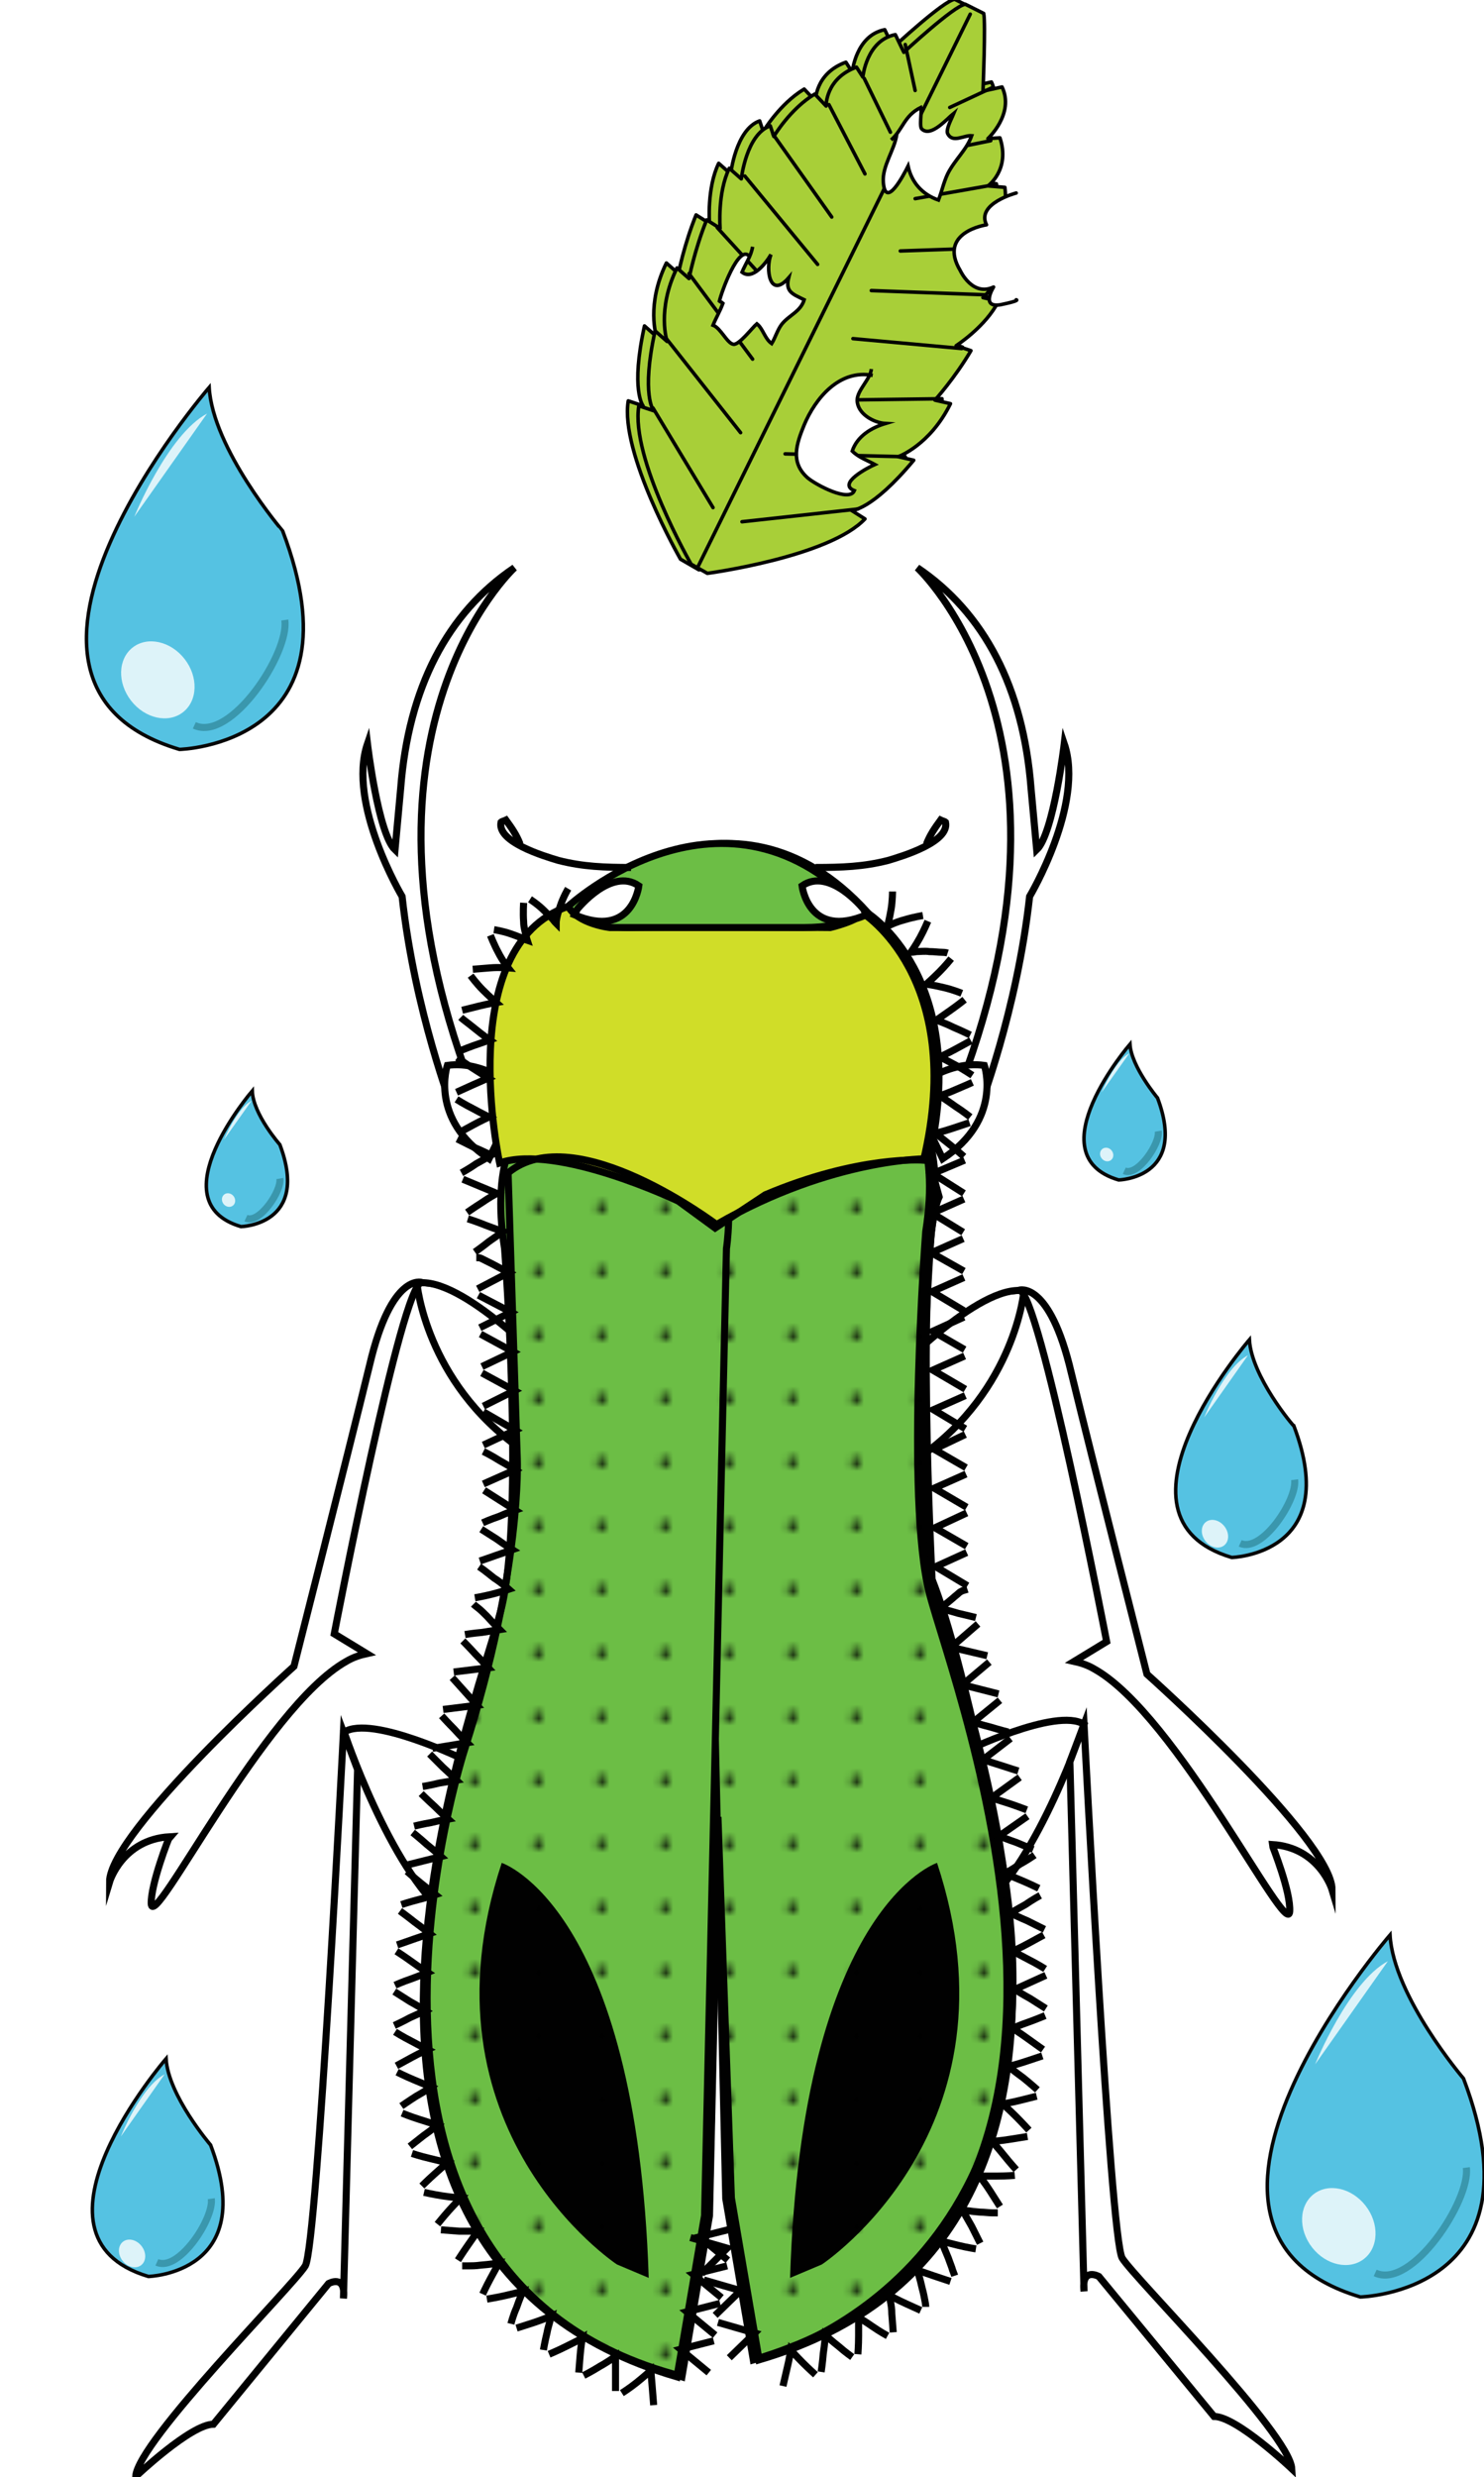 <?xml version="1.0" encoding="utf-8"?>
<!-- Generator: Adobe Illustrator 17.1.0, SVG Export Plug-In . SVG Version: 6.00 Build 0)  -->
<!DOCTYPE svg PUBLIC "-//W3C//DTD SVG 1.1//EN" "http://www.w3.org/Graphics/SVG/1.1/DTD/svg11.dtd">
<svg version="1.1" xmlns="http://www.w3.org/2000/svg" xmlns:xlink="http://www.w3.org/1999/xlink" x="0px" y="0px"
	 viewBox="0 0 210 350.4" enable-background="new 0 0 210 350.4" xml:space="preserve">
<pattern  x="-210" y="-178.5" width="8.7" height="8.7" patternUnits="userSpaceOnUse" id="New_Pattern_Swatch_12" viewBox="0 -8.7 8.7 8.7" overflow="visible">
	<g>
		<polygon fill="none" points="8.7,0 0,0 0,-8.7 8.7,-8.7 		"/>
		<g>
			<path fill="#010101" d="M5-4.5c0,0.4-0.3,0.7-0.7,0.7C4-3.8,3.7-4.1,3.7-4.5c0-0.4,0.3-0.7,0.7-0.7C4.7-5.2,5-4.9,5-4.5z"/>
		</g>
	</g>
</pattern>
<g id="legs">
	<path fill="#FFFFFF" stroke="#010101" stroke-miterlimit="10" d="M56.7,111.5c1.1-14.2,6.6-24.8,16.1-31.2c0,0-25.9,23.8-5.2,75.7
		l-3.4,1.3c-0.2-0.6-5.5-14.2-7.3-30.5c0,0-7.8-13.1-4.9-21.6c0,0,1.5,12.7,3.9,15L56.7,111.5z"/>
	<path fill="#FFFFFF" stroke="#010101" stroke-miterlimit="10" d="M69.2,163.9c-8.5-5.6-5.9-13.2-5.9-13.2
		c5.5-0.8,10.5,3.7,10.5,3.7L69.2,163.9z"/>
	<path fill="#FFFFFF" stroke="#010101" stroke-miterlimit="10" d="M145.9,111.5c-1.1-14.2-6.6-24.8-16.1-31.2
		c0,0,25.9,23.8,5.2,75.7l3.4,1.3c0.2-0.6,5.5-14.2,7.3-30.5c0,0,7.8-13.1,4.9-21.6c0,0-1.5,12.7-3.9,15L145.9,111.5z"/>
	<path fill="#FFFFFF" stroke="#010101" stroke-miterlimit="10" d="M133.4,163.9c8.5-5.6,5.9-13.2,5.9-13.2
		c-5.5-0.8-10.5,3.7-10.5,3.7L133.4,163.9z"/>
	<path fill="#FFFFFF" stroke="#010101" stroke-miterlimit="10" d="M136.2,247.9c0,0,13.3-6.5,17.2-4c0,0-6.4,19.2-14.5,25.9
		C138.9,269.8,135.9,259.7,136.2,247.9z"/>
	<path fill="#FFFFFF" stroke="#010101" stroke-miterlimit="10" d="M153.4,243.9c0,0,3.7,72.7,5.4,75.5c1.7,2.8,23.7,24.8,24,29.8
		c0,0-7.8-7.4-11-7.4L155.5,322c0,0-2.5-1.4-2.1,2.1l-2-74.9L153.4,243.9z"/>
	<path fill="#FFFFFF" stroke="#010101" stroke-miterlimit="10" d="M125.9,194.9c0,0,12.6-13.4,19-12.3c0,0-1.2,13.9-14.6,23.4
		c0,0-0.1-4.6-5.1-12.1"/>
	<path fill="#FFFFFF" stroke="#010101" stroke-miterlimit="10" d="M182.5,270.4c-0.3,4.1-16-27.8-27.6-34.3c-1-0.6-2-0.9-2.9-1.1
		l4.6-2.8c0,0-9.6-50-12.4-49.7c0,0,4.3-1.5,7.4,11.7c3.2,13.1,10.7,42.6,10.7,42.6s26.2,23.4,26.2,30.5c0,0-1.8-6-8.5-6.4
		C180,261,182.7,267.6,182.5,270.4z"/>
	<path fill="#FFFFFF" stroke="#010101" stroke-miterlimit="10" d="M65.9,249c0,0-13.3-6.5-17.2-4c0,0,6.4,19.2,14.5,25.9
		C63.2,270.9,66.2,260.8,65.9,249z"/>
	<path fill="#FFFFFF" stroke="#010101" stroke-miterlimit="10" d="M48.6,245c0,0-3.7,72.7-5.4,75.5c-1.7,2.8-23.7,24.8-24,29.8
		c0,0,7.8-7.4,11-7.4L46.5,323c0,0,2.5-1.4,2.1,2.1l2-74.8L48.6,245z"/>
	<path fill="#FFFFFF" stroke="#010101" stroke-miterlimit="10" d="M78,193.8c0,0-12.6-13.4-19-12.3c0,0,1.2,13.9,14.6,23.4
		c0,0,0.1-4.6,5.1-12.1"/>
	<path fill="#FFFFFF" stroke="#010101" stroke-miterlimit="10" d="M21.4,269.3c0.3,4.1,16-27.8,27.6-34.3c1-0.6,2-0.9,2.9-1.1
		l-4.6-2.8c0,0,9.6-50,12.4-49.7c0,0-4.3-1.5-7.4,11.7c-3.2,13.1-10.7,42.6-10.7,42.6s-26.1,23.4-26.1,30.5c0,0,1.8-6,8.5-6.4
		C23.9,259.9,21.3,266.6,21.4,269.3z"/>
	<g>
		<g>
			<path fill="none" stroke="#010101" stroke-miterlimit="10" d="M116.8,142.1"/>
		</g>
	</g>
</g>
<g id="basebody">
	<path fill="#FFFFFF" stroke="#010101" stroke-miterlimit="10" d="M100.4,174.2c0,0-3.9-24.4,15.7-24.4c0,0,19.7-0.8,15.7,24.4
		c0,0-2.9,37.7,0.5,51.1c3.4,13.4,34.1,91.2-24.9,108.5l-3.9-22.8L100.4,174.2z"/>
	<g>
		<path fill="#FFFFFF" d="M104.7,176.7"/>
		<g>
			<path fill="none" stroke="#010101" stroke-miterlimit="10" d="M104.7,176.7"/>
		</g>
	</g>
	<path fill="#FFFFFF" stroke="#010101" stroke-miterlimit="10" d="M103.5,176.6c0,0,3.9-24.4-15.7-24.4c0,0-19.7-0.8-15.7,24.4
		c0,0,2.9,37.7-0.5,51.1c-3.4,13.4-34.1,91.2,24.9,108.5l3.9-22.8L103.5,176.6z"/>
	<path fill="#FFFFFF" stroke="#010101" stroke-miterlimit="10" d="M96.7,169.9c0,0-17.1-8.2-25.3-5.4c0,0-6.7-30.7,9.7-36.3
		c0,0,3,3.1,8.9,3c5.9-0.2,28.2,0,28.2,0s4.2-1,4.5-2.1c0,0,14.8,9.1,8.7,35c0,0-9.2-0.7-22.4,4.9l-7.1,4.7L96.7,169.9z"/>
	<path fill="#FFFFFF" stroke="#010101" stroke-miterlimit="10" d="M81.1,128.2c0,0,22.3-20.6,41.7,0.9c0,0-1.7,2.1-8.4,2.1
		c-6.6,0-27.4,0-27.4,0S82.5,130.7,81.1,128.2z"/>
</g>
<g id="bodycolor">
	<path fill="#6CBE45" stroke="#010101" stroke-miterlimit="10" d="M99.6,174.2c0,0-3.9-24.4,15.7-24.4c0,0,19.7-0.8,15.7,24.4
		c0,0-2.9,37.7,0.5,51.1c3.4,13.4,34.1,91.2-24.9,108.5l-3.9-22.8L99.6,174.2z"/>
	<g>
		<path fill="#FFFFFF" d="M103.9,176.7"/>
		<g>
			<path fill="none" stroke="#010101" stroke-miterlimit="10" d="M103.9,176.7"/>
		</g>
	</g>
	<path fill="#6CBE45" stroke="#010101" stroke-miterlimit="10" d="M102.8,176.6c0,0,3.9-24.4-15.7-24.4c0,0-19.7-0.8-15.7,24.4
		c0,0,2.9,37.7-0.5,51.1c-3.4,13.4-34.1,91.2,24.9,108.5l3.9-22.8L102.8,176.6z"/>
	<path fill="#D0DD28" stroke="#010101" stroke-miterlimit="10" d="M96,169.9c0,0-17.1-8.2-25.3-5.4c0,0-6.7-30.7,9.7-36.3
		c0,0,3,3.1,8.9,3c5.9-0.2,28.2,0,28.2,0s4.2-1,4.5-2.1c0,0,14.8,9.1,8.7,35c0,0-9.2-0.7-22.4,4.9l-7.1,4.7L96,169.9z"/>
	<g>
		<path fill="#D0DD28" d="M117.4,130.2"/>
		<g>
			<path fill="none" stroke="#010101" stroke-miterlimit="10" d="M117.4,130.2"/>
		</g>
	</g>
	<path fill="#6CBE45" stroke="#010101" stroke-miterlimit="10" d="M80.4,128.2c0,0,22.3-20.6,41.7,0.9c0,0-1.7,2.1-8.4,2.1
		c-6.6,0-27.4,0-27.4,0S81.8,130.7,80.4,128.2z"/>
</g>
<g id="eyes">
	<path fill="#FFFFFF" stroke="#010101" stroke-miterlimit="10" d="M81.7,128.6c0,0,4.8-6,8.7-3.3c0,0-0.9,7.6-9.1,4.1L81.7,128.6z"
		/>
	<path fill="#FFFFFF" stroke="#010101" stroke-miterlimit="10" d="M122.2,128.6c0,0-4.8-6-8.7-3.3c0,0,0.9,7.6,9.1,4.1L122.2,128.6z
		"/>
</g>
<g id="antennae">
	<path fill="none" stroke="#010101" stroke-miterlimit="10" d="M115.4,122.7c3.7,0,6.8-0.1,10.3-1c2-0.6,8.7-2.6,8.1-5.4
		c-0.1-0.1-0.5-0.2-0.7-0.3c-0.8,1.1-1.5,2.1-2,3.4"/>
	<path fill="none" stroke="#010101" stroke-miterlimit="10" d="M89.3,122.7c-3.7,0-6.8-0.1-10.3-1c-2-0.6-8.7-2.6-8.1-5.4
		c0.1-0.1,0.5-0.2,0.7-0.3c0.8,1.1,1.5,2.1,2,3.4"/>
</g>
<g id="markings">
	<path fill="#010101" d="M116.3,320.3c0,0,28.8-19,16.3-56.8c0,0-19.1,6.2-20.8,58.7"/>
	<path fill="#010101" d="M87.3,320.3c0,0-28.8-19-16.3-56.8c0,0,19.1,6.2,20.8,58.7"/>
</g>
<g id="dots">
	<pattern  id="SVGID_1_" xlink:href="#New_Pattern_Swatch_12" patternTransform="matrix(1 0 0 1 -15.246 3.086)">
	</pattern>
	<path fill="url(#SVGID_1_)" stroke="#010101" stroke-miterlimit="10" d="M71.9,165.9l1.3,40.5c0,0,0.7,15.5-7.4,40.9
		c0,0-24.3,74.6,30.6,88.8l4-24.8l1.2-54.3l1.9,53.9l3.9,22.8c0,0,43.8-10.5,34.7-68.8c0,0-5.3-29.1-10.2-41.5c0,0-2.4-46.8,1-54.1
		l-1.5-5.4c0,0-13.5-0.2-30,9.3C101.5,173.3,81.4,158,71.9,165.9z"/>
</g>
<g id="fur">
	<g>
		<g>
			<path fill="none" stroke="#010101" stroke-miterlimit="10" d="M107.1,91"/>
		</g>
	</g>
	<g>
		<g>
			<path fill="none" stroke="#010101" stroke-miterlimit="10" d="M129.9,154.5"/>
		</g>
	</g>
	<g>
		<g>
			<g>
				<g>
					<path fill="none" stroke="#010101" stroke-miterlimit="10" d="M126.3,126.1c0,0,0,1.3-0.2,2.5c-0.2,1.2-0.5,2.4-0.5,2.4
						s1.2-0.6,2.4-0.9c1.3-0.4,2.6-0.6,2.6-0.6"/>
				</g>
				<g>
					<path fill="none" stroke="#010101" stroke-miterlimit="10" d="M131.3,130.3c0,0-0.5,1.2-1.1,2.3c-0.6,1.1-1.3,2.1-1.3,2.1
						s0.3,0,0.8-0.1c0.5,0,1.2-0.1,1.8,0c0.7,0,1.3,0.1,1.8,0.1c0.5,0,0.8,0.1,0.8,0.1"/>
				</g>
				<g>
					<path fill="none" stroke="#010101" stroke-miterlimit="10" d="M134.6,135.6c0,0-0.8,1-1.7,1.9c-0.9,0.9-1.8,1.7-1.8,1.7
						s1.3,0.2,2.5,0.5c1.3,0.3,2.5,0.8,2.5,0.8"/>
				</g>
				<g>
					<path fill="none" stroke="#010101" stroke-miterlimit="10" d="M136.5,141.4c0,0-1,0.8-2,1.5c-1,0.7-2,1.4-2,1.4s1.2,0.4,2.4,1
						c1.2,0.5,2.4,1.1,2.4,1.1"/>
				</g>
				<g>
					<path fill="none" stroke="#010101" stroke-miterlimit="10" d="M137.4,147.2c0,0-1.1,0.6-2.2,1.2c-1.1,0.6-2.2,1.1-2.2,1.1
						c0,0,1.2,0.6,2.3,1.2c1.1,0.6,2.3,1.4,2.3,1.4"/>
				</g>
				<g>
					<path fill="none" stroke="#010101" stroke-miterlimit="10" d="M137.6,153.1c0,0-1.1,0.5-2.3,1c-1.1,0.5-2.3,0.9-2.3,0.9
						s1.1,0.7,2.2,1.5c1.1,0.7,2.1,1.5,2.1,1.5"/>
				</g>
				<g>
					<path fill="none" stroke="#010101" stroke-miterlimit="10" d="M137.2,158.8c0,0-1.2,0.4-2.4,0.8c-1.2,0.4-2.4,0.7-2.4,0.7
						s1,0.8,2,1.6c1,0.8,2,1.7,2,1.7"/>
				</g>
				<g>
					<polyline fill="none" stroke="#010101" stroke-miterlimit="10" points="136.5,164.1 132,166 136.4,168.8 					"/>
				</g>
				<g>
					<polyline fill="none" stroke="#010101" stroke-miterlimit="10" points="136.4,169.6 131.9,171.6 136.3,174.3 					"/>
				</g>
				<g>
					<polyline fill="none" stroke="#010101" stroke-miterlimit="10" points="136.3,175.2 131.8,177.2 136.4,179.8 					"/>
				</g>
				<g>
					<polyline fill="none" stroke="#010101" stroke-miterlimit="10" points="136.4,180.7 131.9,182.7 136.4,185.4 					"/>
				</g>
				<g>
					<polyline fill="none" stroke="#010101" stroke-miterlimit="10" points="136.4,186.3 132,188.3 136.5,190.9 					"/>
				</g>
				<g>
					<polyline fill="none" stroke="#010101" stroke-miterlimit="10" points="136.5,191.8 132,193.8 136.6,196.5 					"/>
				</g>
				<g>
					<polyline fill="none" stroke="#010101" stroke-miterlimit="10" points="136.6,197.4 132.1,199.4 136.6,202.1 					"/>
				</g>
				<g>
					<polyline fill="none" stroke="#010101" stroke-miterlimit="10" points="136.6,202.9 132.2,205 136.7,207.6 					"/>
				</g>
				<g>
					<polyline fill="none" stroke="#010101" stroke-miterlimit="10" points="136.7,208.5 132.2,210.5 136.8,213.2 					"/>
				</g>
				<g>
					<polyline fill="none" stroke="#010101" stroke-miterlimit="10" points="136.8,214 132.3,216.1 136.8,218.7 					"/>
				</g>
				<g>
					<polyline fill="none" stroke="#010101" stroke-miterlimit="10" points="136.8,219.6 132.4,221.6 136.9,224.3 					"/>
				</g>
				<g>
					<path fill="none" stroke="#010101" stroke-miterlimit="10" d="M136.9,224.8c0,0-0.3,0.1-0.7,0.2c-0.2,0.1-0.4,0.2-0.6,0.4
						c-0.2,0.2-0.5,0.4-0.7,0.6c-0.9,0.8-1.9,1.5-1.9,1.5s1.3,0.3,2.6,0.7c1.3,0.3,2.5,0.6,2.5,0.6"/>
				</g>
				<g>
					<polyline fill="none" stroke="#010101" stroke-miterlimit="10" points="138.4,229.7 134.6,233 139.7,234.2 					"/>
				</g>
				<g>
					<polyline fill="none" stroke="#010101" stroke-miterlimit="10" points="140,235.1 136.2,238.3 141.3,239.6 					"/>
				</g>
				<g>
					<path fill="none" stroke="#010101" stroke-miterlimit="10" d="M141.5,240.5l-3.8,3.1c0,0,1.3,0.4,2.5,0.7
						c1.3,0.4,2.5,0.7,2.5,0.7"/>
				</g>
				<g>
					<path fill="none" stroke="#010101" stroke-miterlimit="10" d="M143,245.9l-3.9,3c0,0,1.2,0.4,2.5,0.8c1.2,0.4,2.5,0.8,2.5,0.8"
						/>
				</g>
				<g>
					<path fill="none" stroke="#010101" stroke-miterlimit="10" d="M144.3,251.4l-4,2.9c0,0,1.2,0.4,2.5,0.8
						c1.2,0.4,2.5,0.9,2.5,0.9"/>
				</g>
				<g>
					<path fill="none" stroke="#010101" stroke-miterlimit="10" d="M145.4,256.9c0,0-1,0.7-2,1.4c-1,0.7-2,1.4-2,1.4
						s1.2,0.5,2.4,0.9c1.2,0.5,2.4,1,2.4,1"/>
				</g>
				<g>
					<path fill="none" stroke="#010101" stroke-miterlimit="10" d="M146.4,262.4c0,0-1,0.7-2.1,1.3c-1,0.7-2.1,1.3-2.1,1.3
						s1.2,0.5,2.4,1c1.2,0.5,2.4,1.1,2.4,1.1"/>
				</g>
				<g>
					<path fill="none" stroke="#010101" stroke-miterlimit="10" d="M147.2,268.1c0,0-1.1,0.6-2.1,1.3c-1.1,0.6-2.1,1.2-2.1,1.2
						s1.2,0.6,2.4,1.1c1.2,0.6,2.4,1.2,2.4,1.2"/>
				</g>
				<g>
					<path fill="none" stroke="#010101" stroke-miterlimit="10" d="M147.7,273.7c0,0-1.1,0.6-2.2,1.2c-1.1,0.6-2.2,1.1-2.2,1.1
						c0,0,1.2,0.6,2.3,1.2c1.2,0.6,2.3,1.3,2.3,1.3"/>
				</g>
				<g>
					<path fill="none" stroke="#010101" stroke-miterlimit="10" d="M148,279.4c0,0-1.1,0.5-2.2,1c-1.1,0.5-2.2,1-2.2,1
						s1.1,0.7,2.2,1.3c1.1,0.7,2.2,1.4,2.2,1.4"/>
				</g>
				<g>
					<path fill="none" stroke="#010101" stroke-miterlimit="10" d="M147.9,285.1c0,0-1.2,0.5-2.3,0.9c-1.2,0.4-2.3,0.9-2.3,0.9
						s1.1,0.7,2.2,1.5c1.1,0.8,2.1,1.5,2.1,1.5"/>
				</g>
				<g>
					<path fill="none" stroke="#010101" stroke-miterlimit="10" d="M147.5,290.8c0,0-1.2,0.4-2.4,0.8c-1.2,0.4-2.4,0.7-2.4,0.7
						c0,0,1,0.8,2.1,1.6c1,0.8,2,1.7,2,1.7"/>
				</g>
				<g>
					<path fill="none" stroke="#010101" stroke-miterlimit="10" d="M146.7,296.5c0,0-1.2,0.3-2.4,0.6c-1.2,0.3-2.4,0.5-2.4,0.5
						s1,0.9,1.9,1.8c0.9,0.9,1.8,1.9,1.8,1.9"/>
				</g>
				<g>
					<path fill="none" stroke="#010101" stroke-miterlimit="10" d="M145.4,302.2c0,0-1.2,0.2-2.5,0.4c-1.2,0.2-2.5,0.3-2.5,0.3
						c0,0,0.9,1,1.7,2c0.8,1,1.7,2,1.7,2"/>
				</g>
				<g>
					<path fill="none" stroke="#010101" stroke-miterlimit="10" d="M143.6,307.7c0,0-1.2,0.1-2.5,0.1c-1.2,0-2.5,0-2.5,0
						s0.8,1,1.5,2.1c0.7,1.1,1.4,2.2,1.4,2.2"/>
				</g>
				<g>
					<path fill="none" stroke="#010101" stroke-miterlimit="10" d="M141.2,313c0,0-0.3,0-0.8,0c-0.5,0-1.1-0.1-1.7-0.1
						c-1.3-0.1-2.5-0.3-2.5-0.3s0.6,1.1,1.3,2.3c0.6,1.2,1.2,2.4,1.2,2.4"/>
				</g>
				<g>
					<path fill="none" stroke="#010101" stroke-miterlimit="10" d="M138.1,318.1c0,0-1.3-0.2-2.5-0.5c-1.2-0.3-2.4-0.6-2.4-0.6
						c0,0,0.5,1.2,1,2.4c0.2,0.6,0.5,1.3,0.6,1.7c0.2,0.5,0.3,0.8,0.3,0.8"/>
				</g>
				<g>
					<path fill="none" stroke="#010101" stroke-miterlimit="10" d="M134.5,322.7c0,0-1.2-0.4-2.4-0.8c-1.2-0.4-2.3-0.8-2.3-0.8
						s0.4,1.2,0.7,2.6c0.2,0.7,0.3,1.3,0.4,1.8c0.1,0.5,0.1,0.8,0.1,0.8"/>
				</g>
				<g>
					<path fill="none" stroke="#010101" stroke-miterlimit="10" d="M130.3,326.8c0,0-1.1-0.5-2.2-1c-1.1-0.5-2.2-1.1-2.2-1.1
						s0.1,0.3,0.1,0.8c0.1,0.5,0.2,1.1,0.2,1.8c0.1,1.3,0.2,2.6,0.2,2.6"/>
				</g>
				<g>
					<path fill="none" stroke="#010101" stroke-miterlimit="10" d="M125.6,330.4c0,0-1.1-0.6-2.1-1.3c-1-0.7-2-1.3-2-1.3
						s0,0.3,0,0.8c0,0.5,0,1.1,0,1.8c0,1.3-0.1,2.6-0.1,2.6"/>
				</g>
				<g>
					<path fill="none" stroke="#010101" stroke-miterlimit="10" d="M120.6,333.4c0,0-1-0.7-1.9-1.5c-0.9-0.7-1.9-1.6-1.9-1.6
						s-0.1,1.3-0.3,2.6c-0.1,1.3-0.3,2.6-0.3,2.6"/>
				</g>
				<g>
					<path fill="none" stroke="#010101" stroke-miterlimit="10" d="M115.4,335.9c0,0-0.9-0.8-1.8-1.7c-0.9-0.9-1.7-1.8-1.7-1.8
						s-0.2,1.3-0.5,2.5c-0.3,1.3-0.6,2.6-0.6,2.6"/>
				</g>
				<g>
					<polyline fill="none" stroke="#010101" stroke-miterlimit="10" points="103.2,333.5 106.8,330 101.6,328.5 					"/>
				</g>
				<g>
					<polyline fill="none" stroke="#010101" stroke-miterlimit="10" points="101.2,327.5 104.8,324 99.6,322.5 					"/>
				</g>
				<g>
					<polyline fill="none" stroke="#010101" stroke-miterlimit="10" points="99.3,321.6 102.9,318 97.7,316.5 					"/>
				</g>
			</g>
		</g>
	</g>
	<g>
		<g>
			<path fill="none" stroke="#010101" stroke-miterlimit="10" d="M100,156.8"/>
		</g>
	</g>
	<g>
		<g>
			<g>
				<g>
					<polyline fill="none" stroke="#010101" stroke-miterlimit="10" points="103.8,315.2 99,316.4 103,319.7 					"/>
				</g>
				<g>
					<polyline fill="none" stroke="#010101" stroke-miterlimit="10" points="102.9,320.5 98.1,321.7 102.1,325 					"/>
				</g>
				<g>
					<polyline fill="none" stroke="#010101" stroke-miterlimit="10" points="101.9,325.8 97.2,327 101.2,330.3 					"/>
				</g>
				<g>
					<polyline fill="none" stroke="#010101" stroke-miterlimit="10" points="101,331.1 96.3,332.3 100.3,335.6 					"/>
				</g>
				<g>
					<path fill="none" stroke="#010101" stroke-miterlimit="10" d="M92.5,340.2c0,0-0.1-1.2-0.2-2.5c-0.1-1.2-0.2-2.4-0.2-2.4
						s-1,0.9-2,1.7c-1,0.8-2.1,1.5-2.1,1.5"/>
				</g>
				<g>
					<path fill="none" stroke="#010101" stroke-miterlimit="10" d="M87.1,338.2c0,0,0-1.2,0-2.5c0-1.2,0-2.4,0-2.4s-1.1,0.8-2.2,1.4
						c-1.1,0.7-2.3,1.3-2.3,1.3"/>
				</g>
				<g>
					<path fill="none" stroke="#010101" stroke-miterlimit="10" d="M81.9,335.6c0,0,0.1-1.2,0.2-2.5c0.1-1.2,0.3-2.4,0.3-2.4
						s-0.3,0.2-0.7,0.4c-0.4,0.2-1,0.5-1.6,0.8c-1.2,0.6-2.4,1.1-2.4,1.1"/>
				</g>
				<g>
					<path fill="none" stroke="#010101" stroke-miterlimit="10" d="M76.9,332.4c0,0,0.2-1.2,0.5-2.4c0.1-0.6,0.3-1.2,0.4-1.6
						c0.1-0.5,0.2-0.8,0.2-0.8s-1.2,0.5-2.4,0.9c-1.2,0.4-2.5,0.8-2.5,0.8"/>
				</g>
				<g>
					<path fill="none" stroke="#010101" stroke-miterlimit="10" d="M72.3,328.7c0,0,0.3-1.2,0.8-2.3c0.4-1.2,0.9-2.3,0.9-2.3
						s-1.2,0.3-2.5,0.6c-1.3,0.3-2.6,0.5-2.6,0.5"/>
				</g>
				<g>
					<path fill="none" stroke="#010101" stroke-miterlimit="10" d="M68.3,324.5c0,0,0.5-1.1,1.1-2.2c0.6-1.1,1.2-2.2,1.2-2.2
						s-1.3,0.2-2.6,0.3c-0.7,0.1-1.3,0.1-1.8,0.1c-0.5,0-0.8,0-0.8,0"/>
				</g>
				<g>
					<path fill="none" stroke="#010101" stroke-miterlimit="10" d="M64.8,319.7c0,0,0.7-1.1,1.4-2.1c0.7-1,1.4-2,1.4-2s-1.3,0-2.6,0
						c-1.3-0.1-2.6-0.2-2.6-0.2"/>
				</g>
				<g>
					<path fill="none" stroke="#010101" stroke-miterlimit="10" d="M61.9,314.6c0,0,0.8-1,1.6-1.9c0.8-0.9,1.7-1.8,1.7-1.8
						s-1.3-0.1-2.6-0.3c-1.3-0.2-2.6-0.5-2.6-0.5"/>
				</g>
				<g>
					<path fill="none" stroke="#010101" stroke-miterlimit="10" d="M59.7,309.2c0,0,0.9-0.9,1.8-1.7c0.9-0.8,1.8-1.6,1.8-1.6
						s-1.3-0.3-2.5-0.6c-1.3-0.3-2.5-0.7-2.5-0.7"/>
				</g>
				<g>
					<path fill="none" stroke="#010101" stroke-miterlimit="10" d="M58,303.6c0,0,1-0.8,1.9-1.5c1-0.7,2-1.5,2-1.5s-1.2-0.4-2.5-0.8
						c-1.3-0.4-2.5-0.9-2.5-0.9"/>
				</g>
				<g>
					<path fill="none" stroke="#010101" stroke-miterlimit="10" d="M56.8,297.9c0,0,1-0.7,2.1-1.4c1.1-0.6,2.1-1.3,2.1-1.3
						s-1.2-0.5-2.4-1c-1.2-0.5-2.4-1.1-2.4-1.1"/>
				</g>
				<g>
					<path fill="none" stroke="#010101" stroke-miterlimit="10" d="M56.1,292.2c0,0,1.1-0.6,2.2-1.2c1.1-0.6,2.2-1.1,2.2-1.1
						s-1.2-0.6-2.3-1.2c-1.2-0.6-2.3-1.3-2.3-1.3"/>
				</g>
				<g>
					<path fill="none" stroke="#010101" stroke-miterlimit="10" d="M55.8,286.5c0,0,1.1-0.5,2.2-1.1c1.1-0.5,2.2-1,2.2-1
						s-1.1-0.7-2.2-1.3c-1.1-0.7-2.2-1.4-2.2-1.4"/>
				</g>
				<g>
					<path fill="none" stroke="#010101" stroke-miterlimit="10" d="M55.9,280.8c0,0,1.1-0.5,2.3-0.9c1.1-0.4,2.3-0.9,2.3-0.9
						s-1.1-0.7-2.2-1.5c-1.1-0.8-2.2-1.5-2.2-1.5"/>
				</g>
				<g>
					<path fill="none" stroke="#010101" stroke-miterlimit="10" d="M56.2,275.1c0,0,1.2-0.4,2.3-0.8c1.2-0.4,2.3-0.8,2.3-0.8
						s-1-0.8-2.1-1.6c-1-0.8-2.1-1.6-2.1-1.6"/>
				</g>
				<g>
					<path fill="none" stroke="#010101" stroke-miterlimit="10" d="M56.8,269.4c0,0,1.2-0.4,2.4-0.7c1.2-0.3,2.4-0.7,2.4-0.7
						s-1-0.8-2-1.6c-1-0.8-2-1.7-2-1.7"/>
				</g>
				<g>
					<path fill="none" stroke="#010101" stroke-miterlimit="10" d="M57.6,263.8c0,0,1.2-0.3,2.4-0.6c1.2-0.3,2.4-0.6,2.4-0.6
						s-1-0.9-2-1.7c-1-0.9-2-1.7-2-1.7"/>
				</g>
				<g>
					<path fill="none" stroke="#010101" stroke-miterlimit="10" d="M58.6,258.3c0,0,1.2-0.3,2.4-0.5c1.2-0.3,2.4-0.5,2.4-0.5
						s-1-0.9-1.9-1.8c-1-0.9-1.9-1.8-1.9-1.8"/>
				</g>
				<g>
					<path fill="none" stroke="#010101" stroke-miterlimit="10" d="M59.8,252.7c0,0,1.2-0.2,2.4-0.5c1.2-0.2,2.4-0.4,2.4-0.4
						s-0.9-0.9-1.9-1.8c-0.9-0.9-1.9-1.9-1.9-1.9"/>
				</g>
				<g>
					<path fill="none" stroke="#010101" stroke-miterlimit="10" d="M61.2,247.3l4.9-0.8c0,0-0.9-0.9-1.8-1.9
						c-0.9-0.9-1.8-1.9-1.8-1.9"/>
				</g>
				<g>
					<polyline fill="none" stroke="#010101" stroke-miterlimit="10" points="62.7,241.8 67.5,241.2 64,237.3 					"/>
				</g>
				<g>
					<path fill="none" stroke="#010101" stroke-miterlimit="10" d="M64.2,236.5l4.9-0.6c0,0-0.9-1-1.8-1.9c-0.9-1-1.8-1.9-1.8-1.9"
						/>
				</g>
				<g>
					<path fill="none" stroke="#010101" stroke-miterlimit="10" d="M65.8,231.2c0,0,1.2-0.2,2.4-0.3c1.2-0.2,2.5-0.4,2.5-0.4
						s-0.9-0.9-1.8-1.9c-0.5-0.5-0.9-0.9-1.3-1.2c-0.4-0.3-0.6-0.5-0.6-0.5"/>
				</g>
				<g>
					<path fill="none" stroke="#010101" stroke-miterlimit="10" d="M67.2,226c0,0,1.2-0.2,2.4-0.5c1.2-0.3,2.4-0.7,2.4-0.7
						s-1-0.9-2.1-1.6c-0.5-0.4-1-0.8-1.4-1.1c-0.4-0.3-0.7-0.5-0.7-0.5"/>
				</g>
				<g>
					<path fill="none" stroke="#010101" stroke-miterlimit="10" d="M67.9,220.8c0,0,1.2-0.4,2.3-0.8c1.2-0.4,2.3-0.8,2.3-0.8
						s-1.1-0.7-2.2-1.5c-1.1-0.7-2.2-1.4-2.2-1.4"/>
				</g>
				<g>
					<path fill="none" stroke="#010101" stroke-miterlimit="10" d="M68.3,215.4c0,0,1.1-0.5,2.3-0.9c1.1-0.5,2.3-0.9,2.3-0.9
						s-1.1-0.7-2.2-1.4c-1.1-0.7-2.2-1.4-2.2-1.4"/>
				</g>
				<g>
					<path fill="none" stroke="#010101" stroke-miterlimit="10" d="M68.4,209.9l4.5-2c0,0-1.1-0.7-2.2-1.3c-1.1-0.7-2.3-1.3-2.3-1.3
						"/>
				</g>
				<g>
					<polyline fill="none" stroke="#010101" stroke-miterlimit="10" points="68.4,204.4 72.9,202.3 68.4,199.7 					"/>
				</g>
				<g>
					<polyline fill="none" stroke="#010101" stroke-miterlimit="10" points="68.4,198.9 72.8,196.7 68.2,194.2 					"/>
				</g>
				<g>
					<polyline fill="none" stroke="#010101" stroke-miterlimit="10" points="68.2,193.3 72.6,191.2 68,188.7 					"/>
				</g>
				<g>
					<polyline fill="none" stroke="#010101" stroke-miterlimit="10" points="67.9,187.8 72.3,185.6 67.7,183.2 					"/>
				</g>
				<g>
					<path fill="none" stroke="#010101" stroke-miterlimit="10" d="M67.6,182.3L72,180c0,0-1.2-0.6-2.3-1.2
						c-0.6-0.3-1.2-0.6-1.6-0.8c-0.2-0.1-0.4-0.1-0.5-0.1c-0.1,0-0.2,0-0.2,0"/>
				</g>
				<g>
					<path fill="none" stroke="#010101" stroke-miterlimit="10" d="M67.2,177.1c0,0,1-0.7,2-1.5c1-0.7,2-1.4,2-1.4s-1.2-0.4-2.5-0.9
						c-1.2-0.5-2.5-0.9-2.5-0.9"/>
				</g>
				<g>
					<path fill="none" stroke="#010101" stroke-miterlimit="10" d="M66.1,171.5c0,0,1-0.7,2.1-1.4c1-0.7,2.1-1.3,2.1-1.3
						s-1.2-0.5-2.4-1c-1.2-0.5-2.4-1-2.4-1"/>
				</g>
				<g>
					<path fill="none" stroke="#010101" stroke-miterlimit="10" d="M65.3,165.9c0,0,1.1-0.6,2.1-1.3c1.1-0.6,2.1-1.2,2.1-1.2
						s-1.2-0.6-2.4-1.1c-1.2-0.6-2.4-1.2-2.4-1.2"/>
				</g>
				<g>
					<path fill="none" stroke="#010101" stroke-miterlimit="10" d="M64.8,160.3c0,0,1.1-0.6,2.2-1.2c1.1-0.6,2.2-1.1,2.2-1.1
						s-1.2-0.6-2.3-1.2c-1.2-0.6-2.3-1.3-2.3-1.3"/>
				</g>
				<g>
					<path fill="none" stroke="#010101" stroke-miterlimit="10" d="M64.6,154.5c0,0,1.1-0.5,2.2-1c1.1-0.5,2.3-1,2.3-1
						s-1.1-0.7-2.2-1.4c-1.1-0.7-2.2-1.5-2.2-1.5"/>
				</g>
				<g>
					<path fill="none" stroke="#010101" stroke-miterlimit="10" d="M64.7,148.8c0,0,1.2-0.5,2.3-0.9c1.2-0.4,2.3-0.8,2.3-0.8
						s-1-0.7-2.1-1.6c-0.5-0.4-1-0.8-1.4-1.1c-0.4-0.3-0.6-0.5-0.6-0.5"/>
				</g>
				<g>
					<path fill="none" stroke="#010101" stroke-miterlimit="10" d="M65.4,142.9c0,0,1.2-0.3,2.4-0.6c1.2-0.3,2.4-0.5,2.4-0.5
						c0,0-1-0.9-1.9-1.8c-0.9-0.9-1.7-2-1.7-2"/>
				</g>
				<g>
					<path fill="none" stroke="#010101" stroke-miterlimit="10" d="M66.9,137.1c0,0,1.3-0.1,2.5-0.2c1.2-0.1,2.5,0,2.5,0
						s-0.8-1-1.4-2.2c-0.6-1.1-1.1-2.4-1.1-2.4"/>
				</g>
				<g>
					<path fill="none" stroke="#010101" stroke-miterlimit="10" d="M69.9,131.5c0,0,1.3,0.2,2.4,0.6c0.6,0.2,1.1,0.4,1.6,0.6
						c0.4,0.2,0.7,0.3,0.7,0.3s-0.1-0.3-0.2-0.8c-0.1-0.5-0.3-1.1-0.3-1.8c-0.1-1.3,0-2.7,0-2.7"/>
				</g>
				<g>
					<path fill="none" stroke="#010101" stroke-miterlimit="10" d="M75,127.2c0,0,1.1,0.7,2,1.6c0.4,0.4,0.9,0.9,1.2,1.2
						c0.3,0.4,0.5,0.6,0.5,0.6s0-0.3,0.1-0.8c0.1-0.5,0.3-1.1,0.5-1.7c0.4-1.2,1.1-2.4,1.1-2.4"/>
				</g>
			</g>
		</g>
	</g>
</g>
<g id="leaf">
	<g>
		<path fill="#A8CF38" stroke="#010101" stroke-width="0.5" stroke-linecap="round" stroke-linejoin="round" d="M96.3,79.1
			c0,0-8.6-15-7.4-22.4l2.1,0.7c0,0-1.8-2.2,0.2-11.3l1.7,1.5c0,0-1.5-4.5,1.4-10.4l1.7,1.5c0,0,0.8-4.1,2.5-8.3l1.9,1.2
			c0,0-0.4-5,1.3-8.5l1.7,1.5c0,0,0.7-6.3,4.1-7.5l0.5,1.5c0,0,2.3-3.9,5.8-6l1.6,1.7c0,0-0.1-3.9,4.3-5.5l0.9,1.4
			c0,0,0.5-5.2,4.6-6l1.2,2.5c0,0,7.1-6.6,8.7-6.8l2.6,1.3c0.3,1.2-0.1,11-0.1,11l2.7-0.6c1.8,3.8-2,7.3-2,7.3l1.7-0.1
			c1.5,4.5-1.7,6.8-1.7,6.8L141,26c0.5,4-1.2,8.3-1.2,8.3l1.5-0.5c1.2,3.4-3.4,7.8-3.4,7.8l2.2,0.5c-1.8,3.6-6,6.3-6,6.3l2.1,0.7
			c-2.3,3.9-5.1,7-5.1,7l2.2,0.5c-2.9,5.9-7.4,7.5-7.4,7.5l2.2,0.5c-6,7.2-8.8,7.1-8.8,7.1l1.9,1.2c-5.1,5.4-22.3,7.7-22.3,7.7
			L96.3,79.1z"/>
		<path fill="#A8CF38" stroke="#010101" stroke-width="0.5" stroke-linecap="round" stroke-linejoin="round" d="M97.8,79.8
			c0,0-8.6-15-7.4-22.4l2.1,0.7c0,0-1.8-2.2,0.2-11.3l1.7,1.5c0,0-1.5-4.5,1.4-10.4l1.7,1.5c0,0,0.8-4.1,2.5-8.3l1.9,1.2
			c0,0-0.4-5,1.3-8.5l1.7,1.5c0,0,0.7-6.3,4.1-7.5l0.5,1.5c0,0,2.3-3.9,5.8-6l1.6,1.7c0,0-0.1-3.9,4.3-5.5l0.9,1.4
			c0,0,0.5-5.2,4.6-6l1.2,2.5c0,0,7.1-6.6,8.7-6.8l2.6,1.3c0.3,1.2-0.1,11-0.1,11l2.7-0.6c1.8,3.8-2,7.3-2,7.3l1.7-0.1
			c1.5,4.5-1.7,6.8-1.7,6.8l2.4,0.2c0.5,4-1.2,8.3-1.2,8.3l1.5-0.5c1.2,3.4-3.4,7.8-3.4,7.8l2.2,0.5c-1.8,3.6-6,6.3-6,6.3l2.1,0.7
			c-2.3,3.9-5.1,7-5.1,7l2.2,0.5c-2.9,5.9-7.4,7.5-7.4,7.5l2.2,0.5c-6,7.2-8.8,7.1-8.8,7.1l1.9,1.2c-5.1,5.4-22.3,7.7-22.3,7.7
			L97.8,79.8z"/>
		
			<line fill="none" stroke="#010101" stroke-width="0.5" stroke-linecap="round" stroke-linejoin="round" x1="137.3" y1="2" x2="98.7" y2="80.3"/>
		<g>
			
				<line fill="none" stroke="#010101" stroke-width="0.5" stroke-linecap="round" stroke-linejoin="round" x1="128.1" y1="6.3" x2="129.5" y2="12.8"/>
			
				<line fill="none" stroke="#010101" stroke-width="0.5" stroke-linecap="round" stroke-linejoin="round" x1="122.3" y1="11.1" x2="126" y2="18.7"/>
			
				<line fill="none" stroke="#010101" stroke-width="0.5" stroke-linecap="round" stroke-linejoin="round" x1="117.3" y1="14.8" x2="122.4" y2="24.6"/>
			
				<line fill="none" stroke="#010101" stroke-width="0.5" stroke-linecap="round" stroke-linejoin="round" x1="109.4" y1="19" x2="117.7" y2="30.7"/>
			
				<line fill="none" stroke="#010101" stroke-width="0.5" stroke-linecap="round" stroke-linejoin="round" x1="105.4" y1="24.9" x2="115.7" y2="37.4"/>
			
				<line fill="none" stroke="#010101" stroke-width="0.5" stroke-linecap="round" stroke-linejoin="round" x1="101.5" y1="32.2" x2="111.9" y2="43.6"/>
			
				<line fill="none" stroke="#010101" stroke-width="0.5" stroke-linecap="round" stroke-linejoin="round" x1="97.5" y1="38.7" x2="106.5" y2="50.8"/>
			
				<line fill="none" stroke="#010101" stroke-width="0.5" stroke-linecap="round" stroke-linejoin="round" x1="94.3" y1="47.9" x2="104.8" y2="61.2"/>
			
				<line fill="none" stroke="#010101" stroke-width="0.5" stroke-linecap="round" stroke-linejoin="round" x1="92.4" y1="57.7" x2="100.9" y2="71.8"/>
		</g>
		<g>
			
				<line fill="none" stroke="#010101" stroke-width="0.5" stroke-linecap="round" stroke-linejoin="round" x1="140.4" y1="12.4" x2="134.4" y2="15.2"/>
			
				<line fill="none" stroke="#010101" stroke-width="0.5" stroke-linecap="round" stroke-linejoin="round" x1="140.2" y1="19.9" x2="131.8" y2="21.6"/>
			
				<line fill="none" stroke="#010101" stroke-width="0.5" stroke-linecap="round" stroke-linejoin="round" x1="140.3" y1="26.2" x2="129.5" y2="28.1"/>
			
				<line fill="none" stroke="#010101" stroke-width="0.5" stroke-linecap="round" stroke-linejoin="round" x1="141.8" y1="35" x2="127.4" y2="35.5"/>
			
				<line fill="none" stroke="#010101" stroke-width="0.5" stroke-linecap="round" stroke-linejoin="round" x1="139.5" y1="41.7" x2="123.3" y2="41.1"/>
			
				<line fill="none" stroke="#010101" stroke-width="0.5" stroke-linecap="round" stroke-linejoin="round" x1="136.1" y1="49.3" x2="120.7" y2="47.9"/>
			
				<line fill="none" stroke="#010101" stroke-width="0.5" stroke-linecap="round" stroke-linejoin="round" x1="133.3" y1="56.4" x2="118.3" y2="56.6"/>
			
				<line fill="none" stroke="#010101" stroke-width="0.5" stroke-linecap="round" stroke-linejoin="round" x1="128" y1="64.6" x2="111.1" y2="64.2"/>
			
				<line fill="none" stroke="#010101" stroke-width="0.5" stroke-linecap="round" stroke-linejoin="round" x1="121.4" y1="72" x2="105" y2="73.8"/>
		</g>
		<path fill="#FFFFFF" stroke="#010101" stroke-width="0.5" stroke-linecap="round" stroke-linejoin="round" d="M143.8,27.3
			c0,0-5.7,1.5-4.2,4.5c0,0-7,1-3.7,6.5c0,0,1.7,3.7,4.7,2.3c0,0-1.9,3,1,2.5c2.9-0.6,2.2-0.7,2.2-0.7"/>
		<path fill="#FFFFFF" stroke="#010101" stroke-width="0.5" stroke-miterlimit="10" d="M106.5,34.9c-0.2,1.3-1,2.4-1.5,3.6
			c1.5,1.2,3.4-1.3,4.1-2.5c-0.8,2-0.2,6.4,2.5,3.3c-0.5,2,0.6,2.3,2.2,3.1c-0.5,1.7-2.2,2.2-3.2,3.5c-0.6,0.8-0.9,1.9-1.4,2.7
			c-1-0.7-1.2-2.1-2.1-2.8c-0.6,0.5-2.5,3-3.3,2.9c-0.9-0.1-1.8-2.3-2.9-2.7c0.4-1,1-2,1.4-3.1c-0.2-0.2-0.4-0.2-0.5-0.3
			c0.3-1.3,2.7-8,4.2-6.4"/>
		<path fill="#FFFFFF" stroke="#010101" stroke-width="0.5" stroke-miterlimit="10" d="M126.1,19.8c1.7-1.5,1.8-3.4,4.2-4.6
			c0.2,0.6-0.3,2.8,0.2,3.1c1.3,1.1,3.5-1.5,4.5-2.3c-0.2,0.5-1.2,2.3-0.9,2.9c0.7,1.4,2.3,0.2,3.4,0.3c-0.7,2-2.4,3.4-3.4,5.4
			c-0.6,1.3-0.8,2.4-1.3,3.7c-2.3-0.8-3.8-2.5-4.3-4.8c-0.7,1.4-3.2,6.1-3.5,2.3c-0.2-2.3,1.6-4.6,1.9-6.8"/>
		<path fill="#FFFFFF" stroke="#010101" stroke-width="0.5" stroke-miterlimit="10" d="M123.3,52.2c-0.1,1.4-2,3-2,4.4
			c0,1.9,2.3,3.2,4,3.3c-2,0.6-4,1.8-4.7,3.9c0.9,0.9,2.1,1.3,3.2,1.9c-0.9,0.4-5.4,2.7-2.9,3.7c-0.7,1.7-5.4-0.8-6.6-1.8
			c-2.5-2.2-1.6-4.8-0.5-7.5c1.6-3.8,5-7.9,9.7-7"/>
	</g>
</g>
<g id="water">
	<g>
		<path fill="#55C2E2" stroke="#070707" stroke-width="0.5" stroke-miterlimit="10" d="M29.6,54.8c0,0-36.1,41.7-4.2,51.2
			c0,0,26.1-0.6,14.6-30.9C40,75.1,30.1,63.5,29.6,54.8z"/>
		<path fill="none" stroke="#3A97AD" stroke-miterlimit="10" d="M27.5,102.6C32.7,105,41,92.3,40.3,87.7"/>
		
			<ellipse transform="matrix(0.79 -0.613 0.613 0.79 -54.251 33.835)" opacity="0.8" fill="#FFFFFF" cx="22.3" cy="96.2" rx="4.8" ry="5.8"/>
		<path opacity="0.8" fill="#FFFFFF" d="M19,73.1c0,0,4.7-11.6,10.3-14.6"/>
	</g>
	<g>
		<path fill="#55C2E2" stroke="#070707" stroke-width="0.5" stroke-miterlimit="10" d="M196.7,273.7c0,0-36.1,41.7-4.2,51.2
			c0,0,26.1-0.6,14.6-30.9C207.1,294,197.2,282.4,196.7,273.7z"/>
		<path fill="none" stroke="#3A97AD" stroke-miterlimit="10" d="M194.6,321.5c5.2,2.4,13.5-10.3,12.9-14.9"/>
		
			<ellipse transform="matrix(0.79 -0.613 0.613 0.79 -153.328 182.112)" opacity="0.8" fill="#FFFFFF" cx="189.4" cy="315.1" rx="4.8" ry="5.8"/>
		<path opacity="0.8" fill="#FFFFFF" d="M186.1,292c0,0,4.7-11.6,10.3-14.6"/>
	</g>
	<g>
		<path fill="#55C2E2" stroke="#070707" stroke-width="0.5" stroke-miterlimit="10" d="M23.5,291.2c0,0-21.7,25.1-2.5,30.8
			c0,0,15.7-0.4,8.8-18.6C29.8,303.4,23.8,296.4,23.5,291.2z"/>
		<path fill="none" stroke="#3A97AD" stroke-miterlimit="10" d="M22.2,320c3.1,1.4,8.1-6.2,7.7-9"/>
		
			<ellipse transform="matrix(0.79 -0.613 0.613 0.79 -191.428 78.293)" opacity="0.8" fill="#FFFFFF" cx="18.6" cy="318.8" rx="1.7" ry="2.1"/>
		<path opacity="0.8" fill="#FFFFFF" d="M17.1,302.2c0,0,2.8-7,6.2-8.8"/>
	</g>
	<g>
		<path fill="#55C2E2" stroke="#070707" stroke-width="0.5" stroke-miterlimit="10" d="M176.8,189.5c0,0-21.7,25.1-2.5,30.8
			c0,0,15.7-0.4,8.8-18.6C183,201.7,177.1,194.7,176.8,189.5z"/>
		<path fill="none" stroke="#3A97AD" stroke-miterlimit="10" d="M175.5,218.3c3.1,1.4,8.1-6.2,7.7-9"/>
		
			<ellipse transform="matrix(0.79 -0.613 0.613 0.79 -96.954 150.808)" opacity="0.8" fill="#FFFFFF" cx="171.9" cy="217.1" rx="1.7" ry="2.1"/>
		<path opacity="0.8" fill="#FFFFFF" d="M170.4,200.5c0,0,2.8-7,6.2-8.8"/>
	</g>
	<g>
		<path fill="#55C2E2" stroke="#070707" stroke-width="0.5" stroke-miterlimit="10" d="M159.9,147.7c0,0-13.5,15.7-1.6,19.2
			c0,0,9.8-0.2,5.5-11.6C163.8,155.3,160.1,150.9,159.9,147.7z"/>
		<path fill="none" stroke="#3A97AD" stroke-miterlimit="10" d="M159.1,165.6c1.9,0.9,5.1-3.9,4.8-5.6"/>
		
			<ellipse transform="matrix(0.791 -0.612 0.612 0.791 -67.143 130.05)" opacity="0.8" fill="#FFFFFF" cx="156.6" cy="163.2" rx="0.9" ry="1"/>
		<path opacity="0.8" fill="#FFFFFF" d="M155.9,154.5c0,0,1.8-4.4,3.9-5.5"/>
	</g>
	<g>
		<path fill="#55C2E2" stroke="#070707" stroke-width="0.5" stroke-miterlimit="10" d="M35.7,154.3c0,0-13.5,15.7-1.6,19.2
			c0,0,9.8-0.2,5.5-11.6C39.6,161.9,35.8,157.6,35.7,154.3z"/>
		<path fill="none" stroke="#3A97AD" stroke-miterlimit="10" d="M34.8,172.3c1.9,0.9,5.1-3.9,4.8-5.6"/>
		
			<ellipse transform="matrix(0.79 -0.613 0.613 0.79 -97.262 55.403)" opacity="0.8" fill="#FFFFFF" cx="32.3" cy="169.8" rx="0.9" ry="1"/>
		<path opacity="0.8" fill="#FFFFFF" d="M31.7,161.2c0,0,1.8-4.4,3.9-5.5"/>
	</g>
</g>
</svg>
